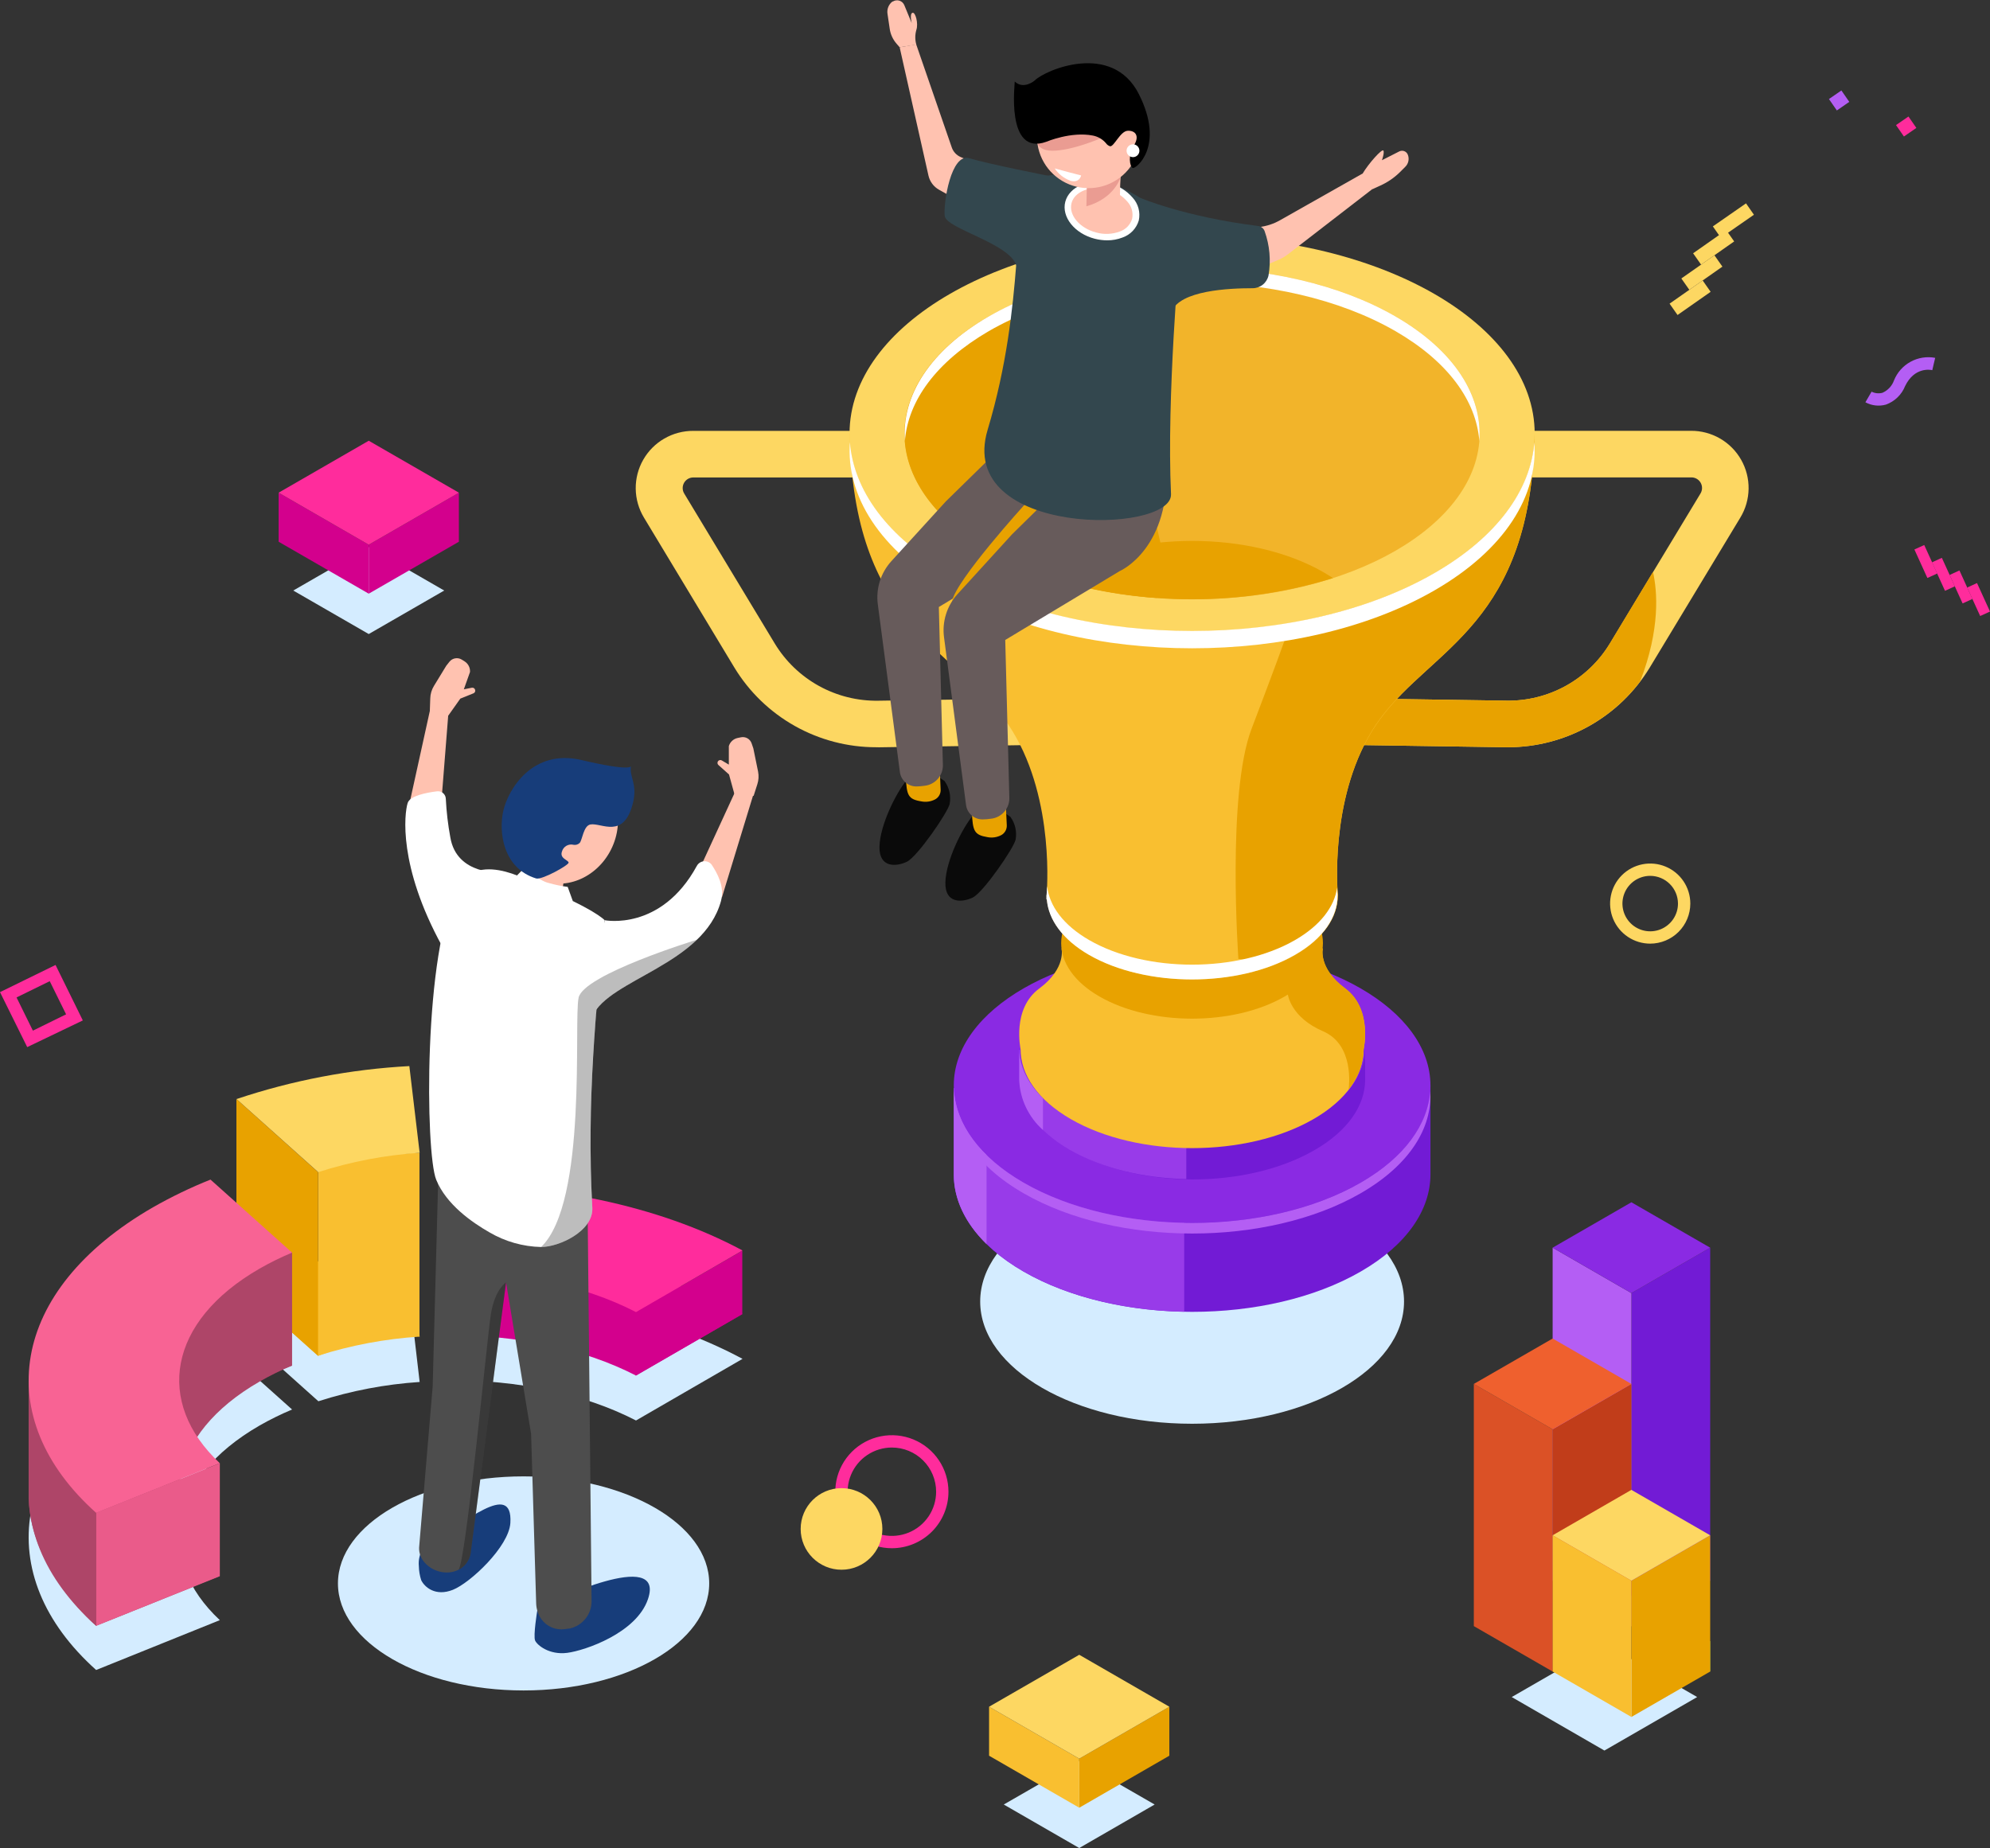 <svg width="590" height="548" viewBox="0 0 590 548" fill="none" xmlns="http://www.w3.org/2000/svg">
<rect x="0" y="0" width="590" height="548" fill="#333333" stroke="none"/>
<g clip-path="url(#clip0_223_195)">
<path d="M124.419 409.798L121.418 384.088C103.98 385.031 86.748 388.313 70.187 393.846L94.394 415.518C104.131 412.395 114.214 410.475 124.419 409.798Z" fill="#D4ECFF"/>
<path d="M124.419 396.349L121.418 370.639C103.98 371.582 86.748 374.864 70.187 380.397L94.302 402.014C104.073 398.911 114.187 397.009 124.419 396.349Z" fill="#F9BF30"/>
<path d="M124.364 341.84L94.888 343.155L94.302 347.578V402.069L117.228 393.426L124.364 396.349V341.84Z" fill="#F9BF30"/>
<path d="M70.095 325.887V380.397L94.302 402.069V347.578L70.095 325.887Z" fill="#E8A200"/>
<path d="M124.419 341.84L121.363 316.129C103.923 317.069 86.69 320.358 70.132 325.906L94.339 347.578C104.093 344.445 114.195 342.518 124.419 341.84Z" fill="#FDD762"/>
<path d="M133.567 409.323C153.218 409.196 172.942 413.161 188.567 421.219L220.148 402.946C195.008 389.442 162.641 382.992 130.493 383.558L133.567 409.323Z" fill="#D4ECFF"/>
<path d="M133.567 396.002C153.218 395.874 172.942 399.84 188.567 407.898L220.148 389.625C195.008 376.139 162.641 369.67 130.493 370.237L133.567 396.002Z" fill="#D3008D"/>
<path d="M133.494 396.002V377.181L130.493 351.47V370.292L133.494 396.002Z" fill="#CC0293"/>
<path d="M188.494 389.076L153.309 357.5L133.494 377.181V396.002L184.652 395.673L188.494 407.898V389.076Z" fill="#D3008D"/>
<path d="M220.074 370.876V389.679L188.494 407.898V389.076L220.074 370.876Z" fill="#D3008D"/>
<path d="M133.567 377.181C153.218 377.053 172.942 381.018 188.567 389.077L220.148 370.803C195.008 357.299 162.641 350.849 130.493 351.415L133.567 377.181Z" fill="#FF2C9C"/>
<path d="M65.173 480.425C45.87 462.353 49.767 438.396 76.92 422.736C80.046 420.95 83.278 419.357 86.599 417.967L62.41 396.313C56.536 398.655 50.832 401.402 45.34 404.536C2.671 429.15 -2.928 467.031 28.506 495.208L65.173 480.425Z" fill="#D4ECFF"/>
<path d="M65.173 467.378C45.87 449.324 49.767 425.349 76.92 409.707C80.042 407.914 83.275 406.321 86.599 404.938L62.41 383.284C56.536 385.626 50.832 388.373 45.34 391.507C2.671 416.121 -2.928 454.002 28.506 482.106L65.173 467.378Z" fill="#AE4568"/>
<path d="M86.599 371.443V404.938L65.173 412.978C65.173 412.978 37.362 397.811 37.362 397.446C37.362 397.08 42.083 364.901 45.486 363.457C48.889 362.014 86.599 371.443 86.599 371.443Z" fill="#AE4568"/>
<path d="M65.174 467.378V433.883L28.488 448.611V482.106L65.174 467.378Z" fill="#EA5B8A"/>
<path d="M28.506 427.597V482.106C28.506 482.106 9.35 465.971 8.49 444.609V409.616L30.757 406.4L28.506 427.597Z" fill="#AE4568"/>
<path d="M65.173 433.883C45.87 415.829 49.767 391.854 76.92 376.212C80.042 374.419 83.275 372.826 86.599 371.443L62.41 349.789C56.536 352.131 50.832 354.878 45.34 358.012C2.671 382.626 -2.928 420.507 28.506 448.611L65.173 433.883Z" fill="#F86394"/>
<path d="M353.44 422.188C388.141 422.188 416.272 405.964 416.272 385.952C416.272 365.939 388.141 349.716 353.44 349.716C318.739 349.716 290.609 365.939 290.609 385.952C290.609 405.964 318.739 422.188 353.44 422.188Z" fill="#D4ECFF"/>
<path d="M424.103 321.885L407.27 321.995C406.044 321.173 404.763 320.35 403.409 319.565C375.799 303.649 331.063 303.649 303.472 319.565C301.752 320.57 300.123 321.593 298.623 322.671H282.778V348.254C282.778 358.688 289.676 369.122 303.472 377.071C331.081 392.987 375.817 392.987 403.409 377.071C417.205 369.122 424.103 358.688 424.103 348.254V321.885Z" fill="#721BD5"/>
<path d="M351.08 307.669C333.789 307.998 316.682 311.963 303.508 319.565C301.788 320.57 300.16 321.593 298.659 322.671H282.814V348.254C282.814 358.688 289.712 369.122 303.526 377.071C316.718 384.673 333.826 388.638 351.098 388.967L351.08 307.669Z" fill="#983BE9"/>
<path d="M292.493 322.708H282.778V348.29C282.778 355.435 286.016 362.58 292.493 368.921V322.708Z" fill="#B45EF4"/>
<path d="M353.44 362.617C392.466 362.617 424.103 344.381 424.103 321.885C424.103 299.39 392.466 281.154 353.44 281.154C314.414 281.154 282.778 299.39 282.778 321.885C282.778 344.381 314.414 362.617 353.44 362.617Z" fill="#8A2AE3"/>
<path d="M403.409 350.702C375.817 366.619 331.081 366.619 303.471 350.702C290.371 343.137 283.509 333.361 282.851 323.457C282.119 334.421 288.98 345.495 303.471 353.846C331.081 369.762 375.817 369.762 403.409 353.846C417.9 345.495 424.761 334.421 424.029 323.475C423.371 333.361 416.509 343.156 403.409 350.702Z" fill="#B45EF4"/>
<path d="M404.708 310.647H392.486C391.607 310.044 390.656 309.441 389.686 308.82C369.669 297.271 337.211 297.271 317.194 308.82C315.932 309.551 314.761 310.3 313.663 311.068H302.172V319.875C302.172 327.44 307.186 335.006 317.194 340.78C337.211 352.676 369.596 352.676 389.723 341.054C399.731 335.28 404.745 327.715 404.745 320.149L404.708 310.647Z" fill="#721BD5"/>
<path d="M351.72 300.396C339.187 300.633 326.763 303.502 317.194 309.021C315.932 309.752 314.761 310.501 313.663 311.269H302.172V320.076C302.172 327.641 307.186 335.207 317.194 340.981C326.763 346.463 339.15 349.387 351.72 349.624V300.396Z" fill="#983BE9"/>
<path d="M309.217 311.305H302.172V320.113C302.276 322.953 302.954 325.742 304.164 328.314C305.375 330.886 307.093 333.187 309.217 335.079V311.305Z" fill="#B45EF4"/>
<path d="M353.44 340.287C381.755 340.287 404.708 327.049 404.708 310.72C404.708 294.391 381.755 281.154 353.44 281.154C325.126 281.154 302.172 294.391 302.172 310.72C302.172 327.049 325.126 340.287 353.44 340.287Z" fill="#8A2AE3"/>
<path d="M259.815 221.583C251.358 221.594 243.041 219.425 235.669 215.286C228.296 211.146 222.118 205.177 217.732 197.955L190.927 153.496C189.366 150.916 188.522 147.968 188.481 144.953C188.44 141.939 189.205 138.968 190.696 136.348C192.187 133.727 194.351 131.55 196.964 130.042C199.578 128.534 202.547 127.749 205.565 127.767H258.626V141.582H205.565C205.006 141.579 204.456 141.726 203.972 142.005C203.489 142.285 203.088 142.689 202.812 143.175C202.537 143.66 202.395 144.211 202.403 144.769C202.411 145.327 202.568 145.874 202.857 146.351L229.717 190.847C232.903 196.098 237.411 200.424 242.79 203.396C248.17 206.368 254.235 207.881 260.382 207.786L306.582 207.092L306.783 220.907L260.584 221.601L259.815 221.583Z" fill="#FDD762"/>
<path d="M447.12 221.583H446.443L400.243 220.889L400.445 207.074L446.644 207.768C452.794 207.869 458.863 206.355 464.245 203.38C469.626 200.404 474.131 196.07 477.31 190.811L504.169 146.333C504.465 145.846 504.623 145.288 504.626 144.718C504.628 144.148 504.476 143.589 504.184 143.099C503.893 142.609 503.474 142.207 502.972 141.937C502.47 141.667 501.903 141.538 501.333 141.564H448.273V127.749H501.333C504.354 127.728 507.326 128.513 509.943 130.022C512.559 131.531 514.724 133.71 516.216 136.334C517.708 138.958 518.471 141.931 518.428 144.948C518.385 147.965 517.537 150.916 515.971 153.496L489.111 197.974C484.727 205.175 478.562 211.129 471.208 215.264C463.854 219.399 455.559 221.575 447.12 221.583Z" fill="#FDD762"/>
<path d="M490.081 169.577L477.273 190.811C474.094 196.07 469.589 200.404 464.208 203.38C458.827 206.355 452.758 207.869 446.608 207.768L400.408 207.074L400.207 220.889L446.406 221.583H447.138C454.72 221.565 462.196 219.797 468.982 216.418C475.767 213.039 481.679 208.14 486.257 202.103C492.313 186.516 491.362 175.242 490.081 169.577Z" fill="#E8A200"/>
<path d="M353.44 293.141C374.883 293.141 392.266 283.119 392.266 270.756C392.266 258.394 374.883 248.372 353.44 248.372C331.997 248.372 314.614 258.394 314.614 270.756C314.614 283.119 331.997 293.141 353.44 293.141Z" fill="white"/>
<path d="M308.1 293.141C316.279 287.075 314.706 281.154 314.706 281.154L320.89 288.61C339.699 279.473 367.181 279.473 386.008 288.61L392.193 281.154C392.193 281.154 390.619 287.075 398.798 293.141C406.977 299.208 404.287 311.122 404.287 311.122C404.287 318.633 399.329 326.143 389.393 331.863C369.541 343.32 337.339 343.32 317.487 331.863C307.552 326.143 302.593 318.633 302.593 311.141C302.593 311.104 299.922 299.208 308.1 293.141Z" fill="#F9BF30"/>
<path d="M381.837 294.932C381.837 294.932 367.199 286.252 367.199 284.425C367.334 283.906 367.606 283.433 367.986 283.054C374.229 284.045 380.306 285.89 386.045 288.536L392.23 281.081C392.23 281.081 390.656 287.001 398.835 293.068C407.013 299.135 404.324 311.049 404.324 311.049C404.224 315.435 402.644 319.659 399.841 323.037C399.969 322.105 401.543 309.843 392.303 305.823C382.66 301.693 381.837 294.932 381.837 294.932Z" fill="#E8A200"/>
<path d="M325.977 295.499C341.145 304.252 365.736 304.252 380.867 295.499C395.999 286.746 396.035 272.584 380.867 263.831C365.699 255.078 341.108 255.096 325.977 263.831C310.845 272.566 310.827 286.764 325.977 295.499Z" fill="#E8A200"/>
<path d="M455.006 128.571C453.981 185.109 424.798 191.962 409.264 213.122C394.626 232.858 396.346 261.419 396.639 265.147C396.639 265.293 396.639 265.421 396.639 265.567C396.639 271.926 392.412 278.358 383.996 283.164C367.144 292.867 339.809 292.867 322.958 283.164C315.072 278.596 310.918 272.712 310.424 266.718H310.314V265.53C310.314 265.384 310.314 265.256 310.314 265.11C310.607 261.455 312.272 232.839 297.69 213.086C282.082 191.925 252.899 185.073 251.948 128.535L455.006 128.571Z" fill="#F9BF30"/>
<path d="M380.812 190.043C380.812 190.043 378.434 196.804 371.06 216.137C363.686 235.471 367.163 284.352 367.163 284.352L379.696 285.211C381.178 284.553 382.605 283.858 383.959 283.091C392.376 278.23 396.602 271.853 396.602 265.494C396.602 265.348 396.602 265.22 396.602 265.073C396.31 261.419 394.645 232.784 409.227 213.049C424.834 191.889 454.018 185.036 454.969 128.498H443.881L380.812 190.043Z" fill="#E8A200"/>
<path d="M353.44 187.138C409.533 187.138 455.006 160.917 455.006 128.571C455.006 96.226 409.533 70.005 353.44 70.005C297.347 70.005 251.874 96.226 251.874 128.571C251.874 160.917 297.347 187.138 353.44 187.138Z" fill="#FDD762"/>
<path d="M281.625 169.942C321.293 192.821 385.588 192.821 425.255 169.942C443.955 159.161 453.817 145.237 454.896 131.111C456.085 146.936 446.223 162.998 425.255 175.095C385.588 197.955 321.293 197.955 281.625 175.095C260.657 162.998 250.795 146.954 251.984 131.111C253.064 145.273 262.926 159.198 281.625 169.942Z" fill="white"/>
<path d="M353.44 177.727C400.52 177.727 438.685 155.719 438.685 128.571C438.685 101.424 400.52 79.416 353.44 79.416C306.361 79.416 268.195 101.424 268.195 128.571C268.195 155.719 306.361 177.727 353.44 177.727Z" fill="#F2B42A"/>
<path d="M293.17 163.327C307.112 171.368 324.714 175.991 342.883 177.307C344.289 175.78 345.268 173.911 345.721 171.887C346.174 169.863 346.085 167.755 345.463 165.776C336.607 139.298 339.974 84.405 339.974 84.405L323.927 82.577C313.131 84.726 302.735 88.543 293.115 93.889C259.815 113.021 259.815 144.14 293.17 163.327Z" fill="#E8A200"/>
<path d="M413.71 98.183C380.428 78.996 326.452 78.996 293.17 98.183C277.49 107.319 269.201 118.923 268.286 130.764C267.28 117.461 275.605 103.975 293.17 93.815C326.452 74.628 380.428 74.628 413.71 93.815C431.311 103.975 439.6 117.461 438.593 130.746C437.679 118.905 429.39 107.228 413.71 98.183Z" fill="white"/>
<path d="M395.212 171.422C368.022 179.81 338.931 179.81 311.742 171.422C312.638 170.838 313.571 170.253 314.523 169.705C336.04 157.297 370.914 157.297 392.431 169.705C393.382 170.253 394.279 170.838 395.212 171.422Z" fill="#E8A200"/>
<path d="M310.314 265.147C310.314 264.708 310.406 263.904 310.461 262.789C311.101 268.6 315.218 274.32 322.921 278.76C339.772 288.482 367.108 288.482 383.959 278.76C391.498 274.411 395.651 268.856 396.438 263.173C396.438 264.068 396.529 264.763 396.566 265.147C396.602 265.53 396.566 265.421 396.566 265.567C396.566 271.926 392.339 278.358 383.923 283.164C367.071 292.867 339.736 292.867 322.884 283.164C314.98 278.596 310.845 272.712 310.351 266.718H310.241V265.53C310.278 265.421 310.314 265.293 310.314 265.147Z" fill="white"/>
<path d="M296.994 240.551C296.994 240.551 291.67 237.864 288.395 241.866C285.12 245.868 280.436 255.315 280.289 261.693C280.143 268.07 285.339 267.65 288.431 266.133C291.524 264.617 300.562 251.515 301.111 248.975C301.319 247.809 301.291 246.614 301.03 245.459C300.77 244.305 300.281 243.214 299.593 242.25C298.733 241.574 296.994 240.551 296.994 240.551Z" fill="#0A0A0A"/>
<path d="M298.239 239.253L298.495 244.735C298.517 245.311 298.383 245.882 298.106 246.387C297.828 246.893 297.419 247.313 296.921 247.604C295.665 248.289 294.209 248.516 292.804 248.244C288.797 247.586 288.431 246.416 288.139 240.934C287.846 235.452 298.239 239.253 298.239 239.253Z" fill="#E8A200"/>
<path d="M277.472 229.934C277.472 229.934 272.129 227.248 268.854 231.249C265.579 235.251 260.895 244.699 260.748 251.076C260.602 257.453 265.817 257.033 268.909 255.516C272.001 254 281.04 240.898 281.57 238.358C281.776 237.193 281.75 236 281.492 234.846C281.235 233.692 280.751 232.6 280.07 231.633C279.192 230.957 277.472 229.934 277.472 229.934Z" fill="#0A0A0A"/>
<path d="M278.643 228.655L278.88 234.137C278.911 234.712 278.782 235.284 278.507 235.79C278.233 236.296 277.824 236.717 277.325 237.006C276.069 237.691 274.613 237.917 273.208 237.645C269.183 237.006 268.835 235.818 268.543 230.336C268.25 224.854 278.643 228.655 278.643 228.655Z" fill="#E8A200"/>
<path d="M326.251 127.292C324.659 101.71 298.421 131.057 298.421 131.057L280.454 148.654L264.28 166.397C262.718 168.109 261.549 170.14 260.854 172.35C260.159 174.559 259.954 176.892 260.254 179.189L266.804 228.965C266.965 230.147 267.551 231.23 268.454 232.01C269.357 232.791 270.514 233.215 271.708 233.205C272.523 233.193 273.336 233.126 274.142 233.004C275.703 232.828 277.136 232.058 278.142 230.852C279.147 229.647 279.648 228.1 279.539 226.535L278.35 179.993L312.327 159.545C312.327 159.545 327.824 152.948 326.251 127.292Z" fill="#675B5B"/>
<path d="M303.728 149.695C303.728 149.695 283.382 172.08 282.247 178.33C281.113 184.579 303.728 172.574 303.728 172.574L319.188 147.338L303.728 149.695Z" fill="#E8A200"/>
<path d="M345.81 137.05C344.237 111.376 317.981 140.815 317.981 140.815L300.068 158.43L283.894 176.174C282.336 177.887 281.17 179.919 280.478 182.128C279.786 184.337 279.584 186.67 279.887 188.965L286.419 238.742C286.58 239.926 287.169 241.012 288.075 241.793C288.982 242.574 290.144 242.996 291.341 242.981C292.149 242.969 292.956 242.902 293.756 242.78C295.33 242.627 296.783 241.868 297.808 240.664C298.832 239.46 299.347 237.906 299.245 236.329L298.037 189.769L332.015 169.321C332.015 169.321 347.366 162.724 345.81 137.05Z" fill="#675B5B"/>
<path d="M330.258 54.692C350.147 62.933 349.744 74.683 349.744 74.683C349.744 74.683 345.847 117.754 347.183 146.516C347.731 158.54 283.144 159.453 292.841 127.365C304.185 89.539 299.922 58.932 305.246 54.272C310.571 49.612 325.098 52.554 330.258 54.692Z" fill="#33474E"/>
<path d="M336.662 65.108C335.637 69.146 330.331 71.266 324.842 69.859C319.353 68.452 315.694 64.03 316.791 59.992C317.889 55.953 323.122 53.833 328.611 55.24C334.1 56.648 337.686 61.07 336.662 65.108Z" fill="#FFC2B0"/>
<path d="M328.227 71.266C326.992 71.26 325.763 71.101 324.568 70.791C318.585 69.256 314.669 64.304 315.84 59.827C317.011 55.35 322.83 52.847 328.813 54.345C331.531 54.999 333.976 56.488 335.802 58.603C336.625 59.502 337.22 60.585 337.538 61.761C337.857 62.938 337.889 64.173 337.632 65.364C337.29 66.529 336.675 67.596 335.838 68.476C335.002 69.356 333.967 70.025 332.82 70.426C331.356 70.995 329.798 71.28 328.227 71.266ZM325.19 55.77C321.53 55.77 318.402 57.488 317.688 60.247C316.792 63.774 320.085 67.666 325.007 68.945C327.309 69.59 329.756 69.487 331.996 68.653C332.862 68.362 333.646 67.868 334.282 67.213C334.918 66.558 335.389 65.762 335.656 64.889C335.842 63.992 335.814 63.065 335.572 62.182C335.33 61.299 334.882 60.486 334.265 59.809C332.705 57.993 330.611 56.714 328.282 56.154C327.271 55.895 326.233 55.76 325.19 55.752V55.77Z" fill="white"/>
<path d="M322.262 53.797C322.389 56.161 322.333 58.531 322.097 60.887C321.988 62.86 328.922 64.724 330.734 62.915C332.545 61.106 331.795 59.261 332.234 52.536C332.673 45.811 322.262 53.797 322.262 53.797Z" fill="#FFC2B0"/>
<path d="M332.234 52.536C332.234 52.536 330.533 58.785 322.098 61.179L322.226 55.496L332.234 52.536Z" fill="#EA9C92"/>
<path d="M337.577 36.656C338.338 39.585 338.212 42.673 337.216 45.53C336.219 48.387 334.397 50.885 331.979 52.707C329.561 54.529 326.656 55.595 323.632 55.768C320.608 55.942 317.6 55.216 314.989 53.682C312.378 52.148 310.281 49.875 308.963 47.151C307.646 44.427 307.167 41.373 307.587 38.377C308.007 35.381 309.308 32.577 311.324 30.319C313.34 28.061 315.981 26.451 318.914 25.692C322.844 24.681 327.016 25.267 330.514 27.322C334.013 29.377 336.552 32.734 337.577 36.656Z" fill="#FFC2B0"/>
<path d="M326.251 41.042C326.251 41.042 317.835 44.697 311.98 44.697C306.125 44.697 307.387 39.854 307.387 39.854L324.714 37.351L326.251 41.042Z" fill="#EA9C92"/>
<path d="M310.241 42.029C310.241 42.029 317.56 38.922 324.037 40.201C325.562 40.501 326.937 41.313 327.934 42.504C328.218 42.913 328.63 43.215 329.105 43.363C330.258 43.618 332.124 38.886 334.338 38.776C336.552 38.666 337.998 40.238 336.168 43.162C334.338 46.085 334.96 49.32 335.802 49.795C336.644 50.27 345.536 43.454 337.632 27.867C329.727 12.28 309.875 20.722 306.783 23.865C306.783 23.865 303.508 26.697 300.855 24.176C300.965 24.23 298.001 46.487 310.241 42.029Z" fill="black"/>
<path d="M295.512 51.166L284.809 46.561C284.202 46.297 283.656 45.911 283.206 45.427C282.755 44.943 282.41 44.37 282.192 43.746L271.635 13.157L266.731 14.016L275.276 52.079C275.476 52.956 275.857 53.782 276.396 54.503C276.935 55.224 277.619 55.824 278.405 56.264L296.208 66.259L295.512 51.166Z" fill="#FFC2B0"/>
<path d="M406.83 56.136L409.3 55.003C411.386 54.058 413.293 52.76 414.936 51.165L416.637 49.466C417.113 49.001 417.437 48.403 417.568 47.751C417.698 47.099 417.629 46.423 417.369 45.811C417.271 45.582 417.127 45.375 416.945 45.203C416.764 45.031 416.549 44.898 416.314 44.813C416.079 44.727 415.829 44.69 415.579 44.705C415.33 44.72 415.086 44.785 414.863 44.898L409.721 47.511C409.721 47.511 410.526 45.245 410.142 44.642C409.758 44.039 405.787 48.424 403.958 51.531C402.128 54.637 406.83 56.136 406.83 56.136Z" fill="#FFC2B0"/>
<path d="M364.107 68.361L373.256 67.337C375.416 67.096 377.507 66.425 379.403 65.364L403.921 51.494L406.794 56.136L381.764 75.469C380.992 76.063 380.15 76.56 379.257 76.949L364.29 83.327L364.107 68.361Z" fill="#FFC2B0"/>
<path d="M266.731 14.016L265.798 12.938C264.721 11.698 264.022 10.176 263.786 8.552L263.127 4.093C263.02 3.407 263.101 2.705 263.362 2.061C263.623 1.418 264.054 0.857 264.609 0.439H264.737C265.026 0.26 265.35 0.146 265.688 0.106C266.025 0.066 266.367 0.1 266.69 0.206C267.013 0.313 267.308 0.488 267.556 0.721C267.803 0.954 267.996 1.238 268.122 1.553L270.318 6.871C270.318 6.871 269.622 4.112 270.519 3.801C271.415 3.49 272.349 6.999 271.672 8.899C271.271 10.315 271.271 11.814 271.672 13.23L266.731 14.016Z" fill="#FFC2B0"/>
<path d="M316.664 51.019L312.711 49.941C313.831 51.623 315.46 52.903 317.359 53.596C320.103 54.363 320.542 52.024 320.542 52.024L316.664 51.019Z" fill="white"/>
<path d="M310.735 52.116C310.735 52.116 292.859 48.589 287.407 46.926C281.954 45.263 279.667 60.247 280.088 64.03C280.509 67.812 299.099 72.07 301.312 78.649C303.526 85.227 310.735 52.116 310.735 52.116Z" fill="#33474E"/>
<path d="M338.071 58.676C338.071 58.676 351.135 64.286 372.981 67.008C373.418 67.057 373.833 67.226 374.179 67.497C374.525 67.769 374.788 68.131 374.939 68.543C376.447 72.751 376.844 77.276 376.092 81.682C375.855 82.766 375.25 83.735 374.38 84.425C373.51 85.114 372.427 85.481 371.316 85.465C364.473 85.465 349.744 86.086 347.347 92.463C344.219 100.832 338.071 58.676 338.071 58.676Z" fill="#33474E"/>
<path d="M494.999 90.044L497.364 93.409L507.174 86.534L504.809 83.168L494.999 90.044Z" fill="#FDD762"/>
<path d="M498.488 82.573L500.853 85.939L510.663 79.063L508.298 75.698L498.488 82.573Z" fill="#FDD762"/>
<path d="M501.977 75.103L504.342 78.468L514.152 71.593L511.787 68.227L501.977 75.103Z" fill="#FDD762"/>
<path d="M507.835 67.129L510.181 70.5L520.009 63.678L517.662 60.306L507.835 67.129Z" fill="#FDD762"/>
<path d="M587.087 182.67L590.001 181.346L586.151 172.897L583.237 174.221L587.087 182.67Z" fill="#FF2C9C"/>
<path d="M581.878 178.934L584.793 177.609L580.943 169.16L578.028 170.485L581.878 178.934Z" fill="#FF2C9C"/>
<path d="M576.66 175.192L579.575 173.867L575.725 165.418L572.81 166.743L576.66 175.192Z" fill="#FF2C9C"/>
<path d="M571.436 171.39L574.351 170.066L570.502 161.616L567.587 162.94L571.436 171.39Z" fill="#FF2C9C"/>
<path d="M568.165 37.932L565.825 34.549L562.137 37.094L564.477 40.477L568.165 37.932Z" fill="#FF2C9C"/>
<path d="M548.28 30.207L545.939 26.824L542.251 29.369L544.591 32.752L548.28 30.207Z" fill="#B45EF4"/>
<path d="M553.059 119.289L554.888 116.146C555.886 116.642 557.031 116.759 558.109 116.474C558.898 116.13 559.608 115.628 560.197 114.999C560.785 114.371 561.239 113.629 561.53 112.82C562.474 110.461 564.209 108.503 566.438 107.279C568.667 106.056 571.253 105.644 573.752 106.113L572.874 109.768L573.313 107.941L572.892 109.768C572.362 109.64 567.605 108.745 564.824 114.501C564.317 115.764 563.548 116.906 562.567 117.851C561.586 118.796 560.416 119.523 559.133 119.983C557.095 120.546 554.917 120.297 553.059 119.289Z" fill="#B45EF4"/>
<path d="M155.231 501.275C185.627 501.275 210.267 487.064 210.267 469.534C210.267 452.004 185.627 437.793 155.231 437.793C124.834 437.793 100.194 452.004 100.194 469.534C100.194 487.064 124.834 501.275 155.231 501.275Z" fill="#D4ECFF"/>
<path d="M128.974 455.939C127.402 456.691 126.098 457.908 125.241 459.424C124.383 460.941 124.013 462.684 124.181 464.418C124.209 465.827 124.444 467.224 124.876 468.566C125.864 470.631 129.102 473.481 134.262 471.435C139.422 469.388 150.876 458.643 151.315 451.608C152.102 438.561 137.226 452.449 128.974 455.939Z" fill="#173D7A"/>
<path d="M159.292 477.556C159.292 477.556 158.048 485.103 158.652 486.474C159.256 487.844 162.842 490.804 168.148 490.128C173.454 489.452 188.732 484.226 192.117 474.176C197.386 458.607 162.659 475.345 162.659 475.345L159.292 477.556Z" fill="#173D7A"/>
<path d="M174.204 357.043L175.394 474.724C175.42 476.614 174.797 478.456 173.629 479.942C172.46 481.429 170.816 482.47 168.971 482.892L167.544 483.075C166.223 483.278 164.872 483.117 163.637 482.608C162.402 482.099 161.329 481.262 160.536 480.188C159.553 478.794 159.006 477.141 158.963 475.436L157.463 425.185L150.034 380.269L139.641 459.776C139.59 460.806 139.306 461.81 138.812 462.715C138.318 463.62 137.626 464.402 136.787 465.002C135.388 465.93 133.725 466.379 132.048 466.282C130.843 466.227 129.662 465.925 128.578 465.394C127.495 464.862 126.534 464.113 125.754 463.193C124.744 462.009 124.209 460.491 124.254 458.936L128.279 411.151L129.908 350.081L174.204 357.043Z" fill="#4D4D4D"/>
<path d="M158.945 251.697L157.115 262.424C157.157 263.543 157.578 264.615 158.309 265.465C159.04 266.315 160.038 266.892 161.14 267.102C165.239 268.107 166.501 265.475 166.501 265.475L168.331 253.397L158.945 251.697Z" fill="#FFC2B0"/>
<path d="M181.173 251.891C185.488 243.27 182.758 233.172 175.075 229.336C167.392 225.501 157.666 229.38 153.351 238.001C149.036 246.622 151.766 256.72 159.449 260.555C167.132 264.391 176.858 260.512 181.173 251.891Z" fill="#FFC2B0"/>
<path d="M159.439 262.625C159.146 262.515 142.075 251.533 135.763 263.027C125.48 281.757 126.083 342.059 129.34 349.862C132.341 357.171 139.843 362.416 145.112 365.431C149.763 368.159 155.034 369.656 160.427 369.78C165.751 369.78 175.979 365.084 175.613 358.121C173.911 326.088 176.747 299.08 179.272 272.876C179.309 272.876 176.089 269.368 159.439 262.625Z" fill="white"/>
<path d="M150.034 380.269L139.641 459.776C139.59 460.806 139.306 461.81 138.812 462.715C138.318 463.62 137.626 464.402 136.787 465.002C136.503 465.188 136.21 465.358 135.909 465.514C138.068 463.888 144.362 397.153 145.533 389.734C146.704 382.315 150.034 380.269 150.034 380.269Z" fill="black" fill-opacity="0.26"/>
<path d="M214.018 266.17L223.295 235.818L218.41 233.789L207.468 257.563L214.018 266.17Z" fill="#FFC2B0"/>
<path d="M120.521 242.25L127.474 210.655L133 210.71L130.932 236.914L120.521 242.25Z" fill="#FFC2B0"/>
<path d="M179.309 272.876C179.309 272.876 195.978 276.202 206.571 256.814C206.772 256.424 207.066 256.091 207.427 255.843C207.789 255.596 208.207 255.442 208.643 255.397C209.079 255.352 209.52 255.416 209.925 255.583C210.33 255.751 210.687 256.017 210.963 256.357C212.664 258.934 214.915 262.899 213.762 267.175C208.584 286.124 180.627 290.309 175.65 301.291C170.673 312.273 179.309 272.876 179.309 272.876Z" fill="white"/>
<path d="M148.607 258.696C148.607 258.696 135.415 259.701 133.512 248.298C132.813 244.525 132.366 240.71 132.176 236.878C132.168 236.557 132.094 236.241 131.956 235.951C131.819 235.661 131.623 235.403 131.38 235.193C131.137 234.983 130.853 234.826 130.546 234.733C130.239 234.639 129.915 234.61 129.597 234.648C126.431 235.032 121.546 235.982 120.869 238.102C119.881 241.263 118.015 256.759 131.06 280.533C139.605 296.028 148.607 258.696 148.607 258.696Z" fill="white"/>
<path d="M127.438 210.728L127.566 207.074C127.602 205.783 127.974 204.523 128.645 203.419L132.304 197.425L133.256 196.219C133.685 195.687 134.293 195.33 134.968 195.216C135.642 195.101 136.335 195.237 136.915 195.598L137.757 196.128C138.28 196.461 138.704 196.929 138.984 197.482C139.264 198.035 139.39 198.653 139.349 199.271L137.519 204.406L139.916 203.931C140.028 203.913 140.143 203.918 140.253 203.945C140.363 203.972 140.466 204.021 140.557 204.09C140.647 204.158 140.723 204.244 140.78 204.342C140.836 204.44 140.872 204.549 140.886 204.662C140.921 204.852 140.889 205.049 140.796 205.219C140.702 205.389 140.553 205.521 140.373 205.594L136.476 207.165L132.927 212.172L127.438 210.728Z" fill="#FFC2B0"/>
<path d="M223.441 235.982L224.539 232.547C224.931 231.337 225.006 230.048 224.758 228.801L223.35 221.912L222.856 220.468C222.644 219.817 222.197 219.268 221.601 218.93C221.005 218.592 220.304 218.489 219.635 218.641L218.666 218.842C218.058 218.975 217.498 219.269 217.044 219.694C216.59 220.118 216.259 220.657 216.086 221.254V226.736L214 225.493C213.903 225.435 213.796 225.397 213.684 225.381C213.572 225.365 213.458 225.371 213.348 225.4C213.239 225.429 213.137 225.48 213.047 225.549C212.958 225.619 212.884 225.705 212.829 225.804C212.733 225.97 212.697 226.164 212.727 226.354C212.757 226.543 212.851 226.717 212.994 226.846L216.141 229.66L217.97 236.311L223.441 235.982Z" fill="#FFC2B0"/>
<path d="M171.551 295.828C170.033 302.753 174.296 356.477 160.427 369.78C165.751 369.78 175.979 365.084 175.613 358.121C174.676 338.478 175.104 318.793 176.894 299.208C182.383 292.155 197.295 287.678 206.663 278.651C205.986 278.852 173.07 288.975 171.551 295.828Z" fill="black" fill-opacity="0.26"/>
<path d="M153.291 259.591L155.67 257.161C155.67 257.161 159.567 261.145 162.696 261.839C164.535 262.368 166.413 262.753 168.313 262.99L169.831 267.193C169.831 267.193 157.353 266.298 153.291 259.591Z" fill="white"/>
<path d="M170.033 250.51C170.359 250.572 170.696 250.555 171.015 250.459C171.333 250.364 171.624 250.193 171.862 249.961C172.649 249.139 172.978 244.827 175.064 244.479C178.339 243.913 184.963 249.011 187.671 238.065C189.061 232.382 186.518 230.354 187.067 227.211C187.067 227.211 187.067 228.837 172.43 225.384C157.792 221.93 150.656 234.173 149.229 240.386C147.802 246.599 149.046 257.435 158.945 260.487C160.591 261.017 168.642 256.558 168.587 255.791C168.532 255.023 165.861 254.603 166.611 252.501C166.809 251.789 167.277 251.182 167.916 250.81C168.555 250.438 169.315 250.33 170.033 250.51Z" fill="#173D7A"/>
<path d="M337.815 44.697C337.815 45.201 337.614 45.684 337.257 46.041C336.9 46.397 336.416 46.597 335.912 46.597C335.407 46.597 334.923 46.397 334.566 46.041C334.209 45.684 334.009 45.201 334.009 44.697C334.009 44.193 334.209 43.709 334.566 43.353C334.923 42.996 335.407 42.796 335.912 42.796C336.416 42.796 336.9 42.996 337.257 43.353C337.614 43.709 337.815 44.193 337.815 44.697Z" fill="white"/>
<path d="M342.334 535.099L319.975 522.216L297.598 535.099L319.975 548L342.334 535.099Z" fill="#D4ECFF"/>
<path d="M319.975 536.049V521.504L346.688 506.099V520.626L319.975 536.049Z" fill="#E8A200"/>
<path d="M319.975 521.504L293.244 506.099V520.626L319.975 536.049V521.504Z" fill="#F9BF30"/>
<path d="M346.689 506.099L319.975 490.695L293.244 506.099L319.975 521.504L346.689 506.099Z" fill="#FDD762"/>
<path d="M131.701 175.114L109.324 162.213L86.947 175.114L109.324 188.015L131.701 175.114Z" fill="#D4ECFF"/>
<path d="M109.324 176.046V161.518L136.055 146.096V160.641L109.324 176.046Z" fill="#D3008D"/>
<path d="M109.324 161.518L82.61 146.096V160.641L109.324 176.046V161.518Z" fill="#D3008D"/>
<path d="M136.055 146.096L109.324 130.691L82.61 146.096L109.324 161.518L136.055 146.096Z" fill="#FF2C9C"/>
<path d="M489.258 279.82C486.905 279.82 484.606 279.123 482.65 277.818C480.695 276.513 479.17 274.658 478.27 272.488C477.37 270.317 477.134 267.929 477.593 265.625C478.052 263.321 479.185 261.205 480.848 259.544C482.511 257.882 484.631 256.751 486.938 256.293C489.245 255.835 491.636 256.07 493.809 256.969C495.982 257.868 497.84 259.39 499.146 261.343C500.453 263.297 501.151 265.593 501.151 267.942C501.146 271.091 499.891 274.109 497.662 276.336C495.433 278.562 492.41 279.815 489.258 279.82ZM489.258 259.719C487.629 259.719 486.037 260.202 484.683 261.105C483.329 262.009 482.274 263.293 481.651 264.796C481.028 266.298 480.865 267.951 481.182 269.547C481.5 271.142 482.284 272.607 483.436 273.757C484.587 274.907 486.054 275.69 487.651 276.007C489.249 276.325 490.904 276.162 492.409 275.539C493.913 274.917 495.199 273.863 496.104 272.511C497.008 271.159 497.491 269.569 497.491 267.942C497.486 265.763 496.617 263.674 495.074 262.133C493.531 260.592 491.44 259.724 489.258 259.719Z" fill="#FDD762"/>
<path d="M8.069 310.501L0 294.201L16.467 286.143L24.554 302.589L8.069 310.501ZM4.904 295.773L9.752 305.622L19.596 300.78L14.747 290.949L4.904 295.773Z" fill="#FF2C9C"/>
<path d="M264.426 459.1C261.108 459.1 257.864 458.117 255.104 456.276C252.345 454.435 250.195 451.818 248.925 448.756C247.655 445.694 247.323 442.325 247.97 439.074C248.617 435.824 250.215 432.838 252.562 430.495C254.908 428.151 257.898 426.555 261.153 425.909C264.407 425.262 267.781 425.594 270.847 426.862C273.912 428.13 276.533 430.278 278.377 433.034C280.22 435.789 281.204 439.029 281.204 442.343C281.199 446.786 279.43 451.045 276.285 454.187C273.139 457.328 268.874 459.095 264.426 459.1ZM264.426 429.241C261.831 429.241 259.295 430.01 257.137 431.449C254.98 432.889 253.299 434.935 252.306 437.329C251.313 439.724 251.053 442.358 251.559 444.899C252.065 447.441 253.315 449.776 255.15 451.608C256.984 453.44 259.322 454.688 261.867 455.194C264.411 455.699 267.049 455.44 269.446 454.448C271.843 453.456 273.892 451.777 275.334 449.622C276.775 447.468 277.545 444.935 277.545 442.343C277.545 438.868 276.163 435.536 273.702 433.079C271.242 430.622 267.905 429.241 264.426 429.241Z" fill="#FF2C9C"/>
<path d="M249.496 465.477C256.185 465.477 261.608 460.061 261.608 453.381C261.608 446.7 256.185 441.284 249.496 441.284C242.806 441.284 237.383 446.7 237.383 453.381C237.383 460.061 242.806 465.477 249.496 465.477Z" fill="#FDD762"/>
<path d="M503.182 503.23L475.681 487.387L448.199 503.23L475.681 519.092L503.182 503.23Z" fill="#D4ECFF"/>
<path d="M483.677 482.198V383.448L507.042 369.981V468.73L483.677 482.198Z" fill="#721BD5"/>
<path d="M483.677 383.448L460.33 369.981V468.73L483.677 482.198V383.448Z" fill="#B45EF4"/>
<path d="M507.042 369.981L483.677 356.513L460.33 369.981L483.677 383.448L507.042 369.981Z" fill="#8A2AE3"/>
<path d="M507.042 486.693L483.677 473.225V482.198L507.042 495.665V486.693Z" fill="#95D359"/>
<path d="M460.33 495.665V423.833L483.677 410.383V482.198L460.33 495.665Z" fill="#C13D1A"/>
<path d="M460.33 423.833L436.965 410.383V482.198L460.33 495.665V423.833Z" fill="#DB5126"/>
<path d="M483.677 410.383L460.33 396.916L436.965 410.383L460.33 423.832L483.677 410.383Z" fill="#EF602E"/>
<path d="M483.677 509.133V468.73L507.042 455.263V495.665L483.677 509.133Z" fill="#E8A200"/>
<path d="M483.677 468.73L460.33 455.263V495.665L483.677 509.133V468.73Z" fill="#F9BF30"/>
<path d="M507.042 455.263L483.677 441.795L460.33 455.263L483.677 468.73L507.042 455.263Z" fill="#FDD762"/>
</g>
<defs>
<clipPath id="clip0_223_195">
<rect width="590" height="548" fill="white"/>
</clipPath>
</defs>
</svg>
